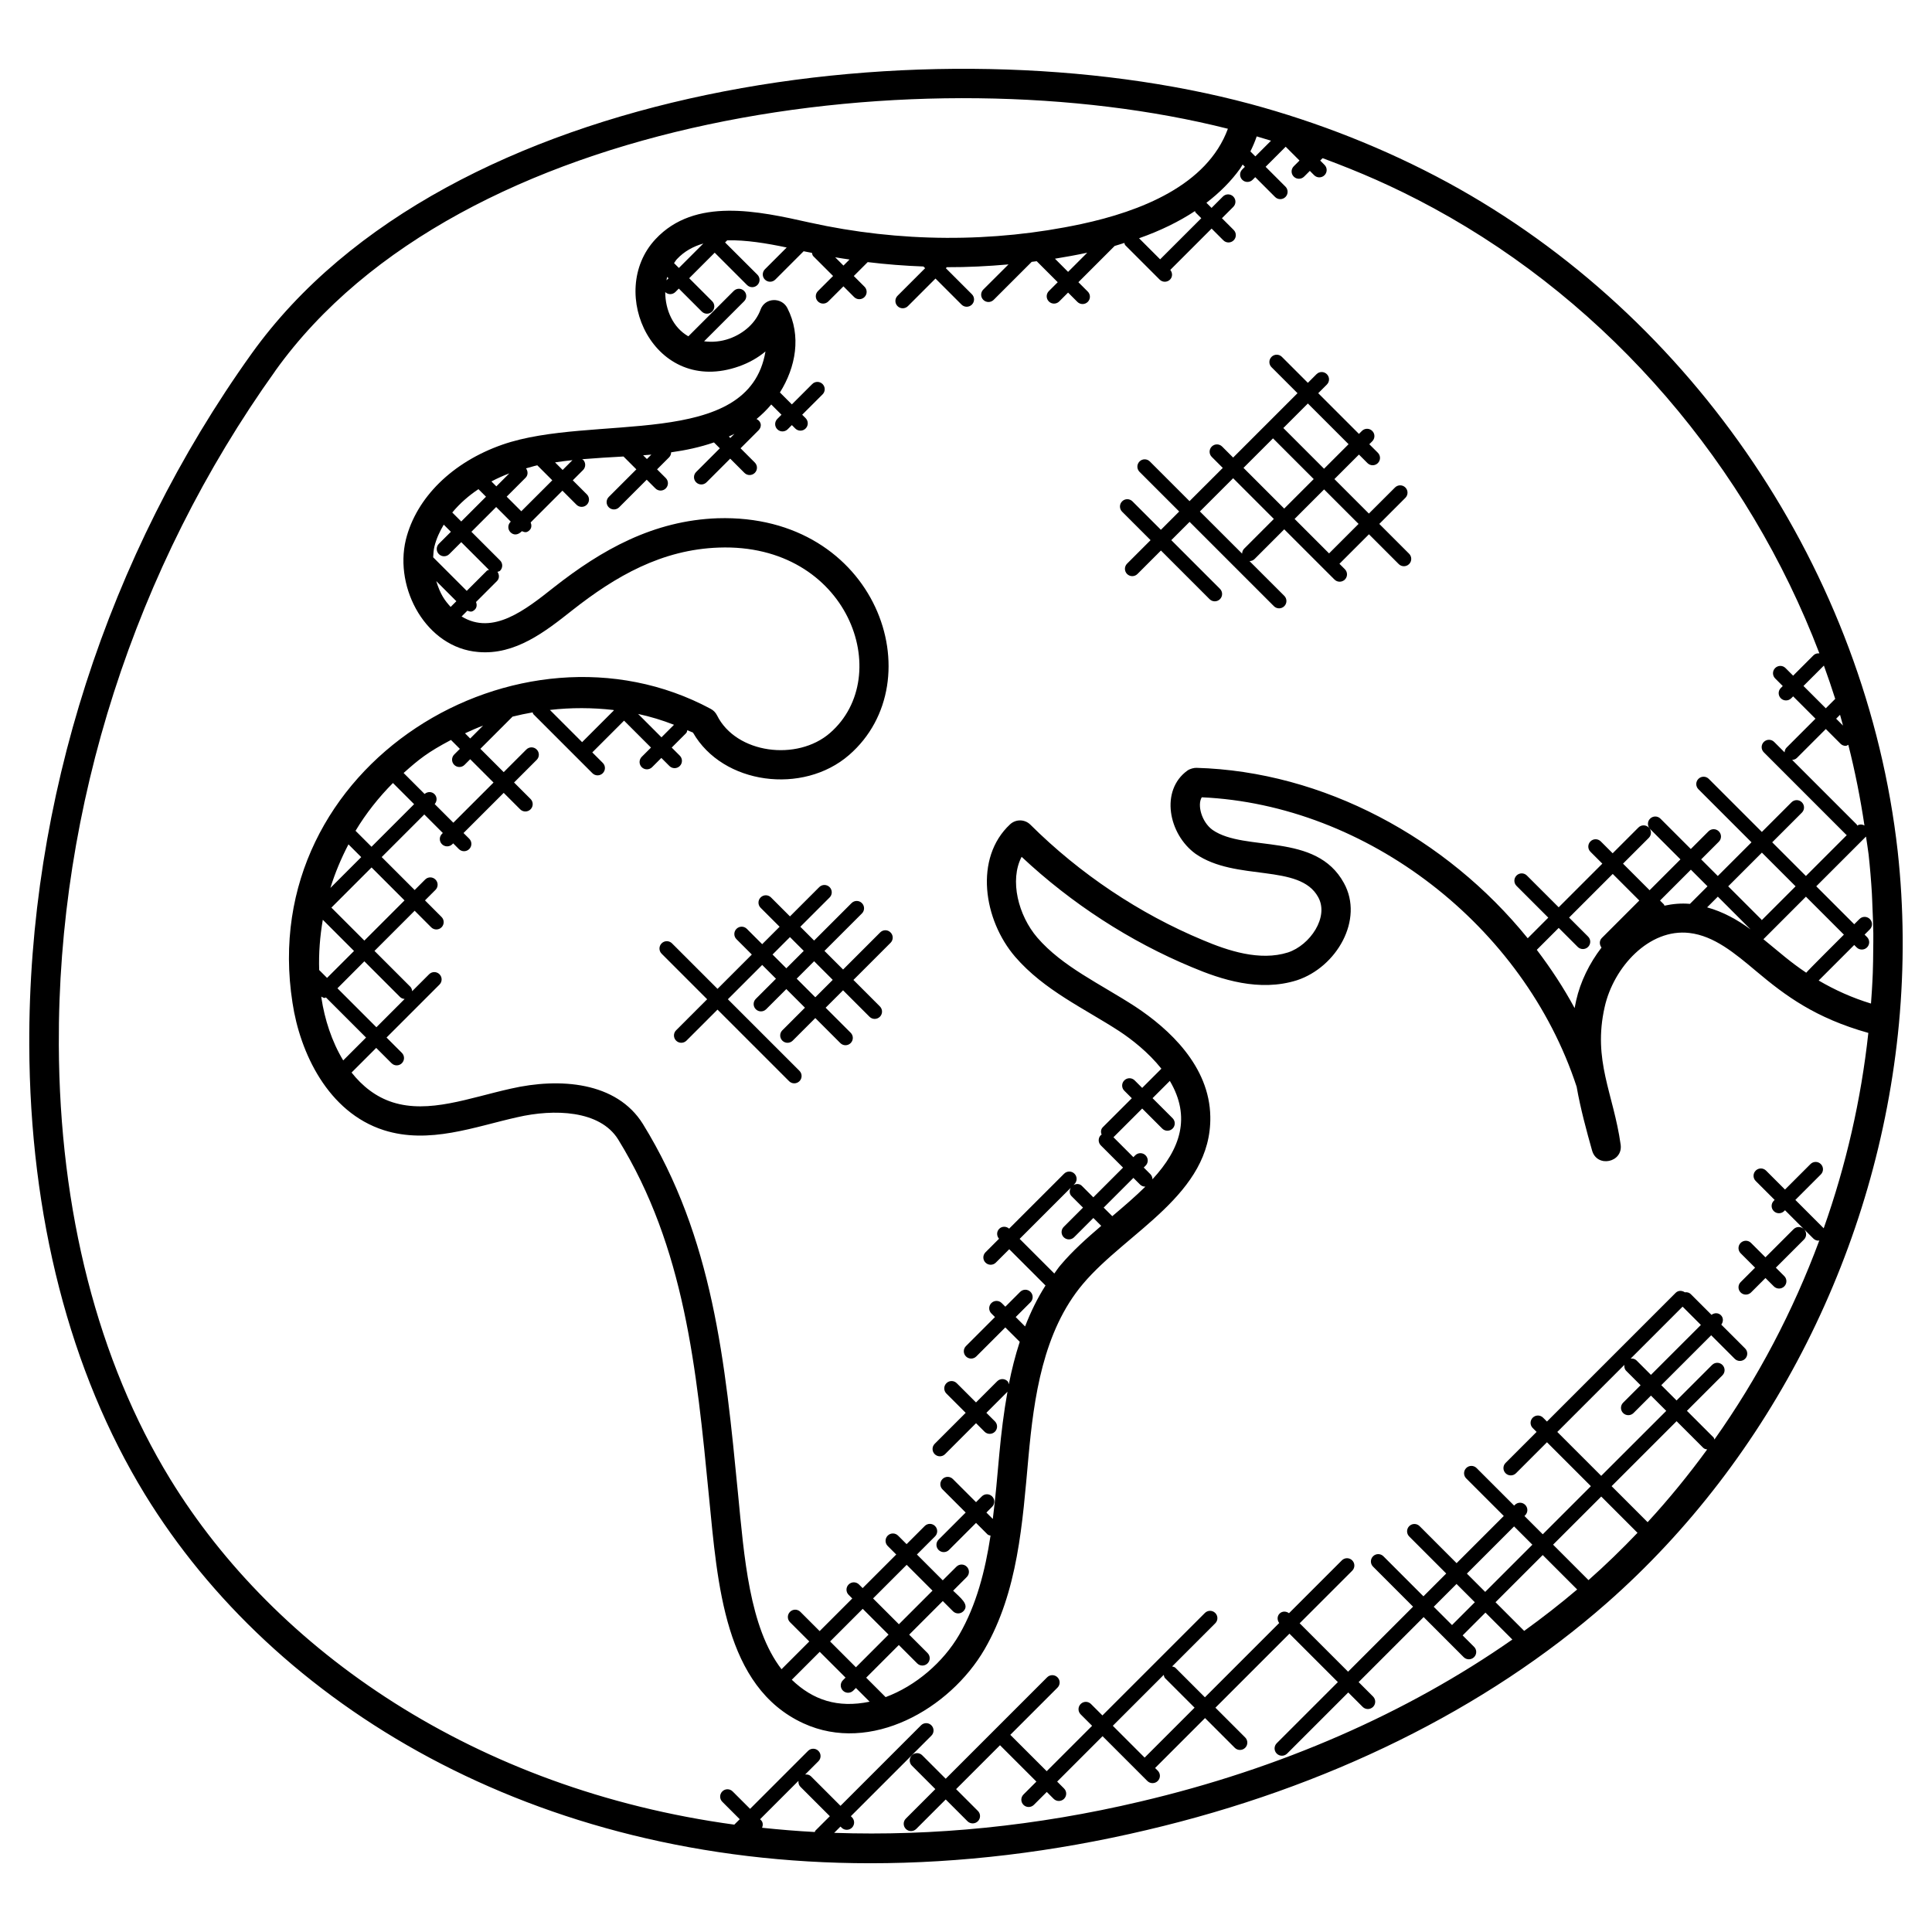 <?xml version="1.0" encoding="UTF-8"?>
<svg width="512pt" height="512pt" version="1.1" viewBox="0 0 512 512" xmlns="http://www.w3.org/2000/svg">
 <g>
  <path d="m230.62 493.78c23.84 0 48.477-2.934 73.285-8.805 47.723-11.203 89.895-32 121.93-60.168 43.621-38.344 71.828-94.301 77.406-153.53 1.426-15.281 1.32-30.648-0.332-45.684-8.285-73.797-53.977-141.71-119.23-177.22-16.82-9.121-34.488-16.004-52.277-20.812h-0.008c-83.219-22.355-212.96-6.152-264.75 66.203-38.23 53.441-59.137 118.51-58.887 183.23 0.172 45.375 10.773 86.512 30.625 118.99 34.211 55.816 102.91 97.793 192.24 97.793zm-18.516-20.277 7.812 7.812-3.824 3.816c-0.102 0.102-0.078 0.258-0.156 0.371-4.699-0.25-9.348-0.637-13.973-1.125 0.273-0.699 0.266-1.465-0.293-2.023l-0.242-0.242 10.172-10.172c-0.039 0.57 0.074 1.137 0.504 1.562zm167.85-47.695 6.043-6.043 4.848 4.848-6.043 6.043zm8.789-8.789 12.504-12.504 4.848 4.848-12.504 12.504zm20.094-4.918 9.129 9.129c-4.484 3.816-9.176 7.461-14.043 10.977l-7.594-7.602zm12.133 6.648-9.387-9.395 12.762-12.754 9.613 9.613c-4.16 4.352-8.473 8.555-12.988 12.535zm24.934-72.473 4.848 4.848-13.234 13.227-3.816-3.816c-0.434-0.434-1.008-0.551-1.566-0.488zm-14.949 17.008 3.816 3.816-4.625 4.625c-0.762 0.762-0.762 1.984 0 2.746 0.379 0.379 0.867 0.566 1.375 0.566 0.496 0 0.992-0.188 1.375-0.566l4.625-4.625 4.051 4.051-17.234 17.219-11.637-11.637 17.773-17.773c-0.062 0.566 0.047 1.141 0.48 1.578zm13.359 13.348 7.051 7.051c0.293 0.293 0.676 0.371 1.055 0.434-4.91 6.727-10.164 13.18-15.785 19.277l-9.543-9.543zm51.758-139.8c0.07 1.195 0.094 2.391 0.148 3.59 0.102 2.297 0.195 4.594 0.227 6.898 0.016 1.402-0.008 2.809-0.023 4.219-0.016 2.109-0.039 4.219-0.117 6.332-0.055 1.488-0.141 2.973-0.227 4.461-0.07 1.211-0.164 2.422-0.25 3.621-4.918-1.496-9.535-3.57-13.863-6.106l9.418-9.418 0.645 0.645c0.379 0.379 0.867 0.566 1.375 0.566 0.504 0 0.992-0.188 1.375-0.566 0.762-0.762 0.762-1.984 0-2.746l-0.645-0.645 1.387-1.387c0.762-0.762 0.762-1.984 0-2.746-0.762-0.762-1.984-0.762-2.746 0l-1.387 1.387-10.062-10.062 13.18-13.18v-0.008c0.219 1.582 0.504 3.156 0.691 4.746 0.379 3.453 0.664 6.922 0.875 10.398zm-78.375 28.305c-0.156 0.668-0.285 1.344-0.41 2.023-2.918-5.414-6.309-10.551-10.023-15.445l5.809-5.809 5.035 5.035c0.379 0.379 0.867 0.566 1.375 0.566 0.504 0 0.992-0.188 1.375-0.566 0.762-0.762 0.762-1.984 0-2.738l-5.035-5.035 11.566-11.566 7.043 7.043-9.93 9.93c-0.707 0.699-0.684 1.777-0.086 2.535-3.234 4.207-5.617 9.109-6.719 14.027zm23.398-25.125c-0.07-0.102-0.047-0.234-0.133-0.324l-1.039-1.039 8.176-8.176 4.406 4.406-4.656 4.656c-2.336-0.207-4.574 0.004-6.754 0.477zm14.148-2.391 8.68 8.68c-3.5-2.566-7.277-4.664-11.52-5.84zm8.969 8.883h0.008-0.008v0zm2.66-2.644c-0.039-0.047-0.023-0.109-0.062-0.156l-8.82-8.82 8.93-8.93 8.93 8.93zm11.715-6.231 10.062 10.062c-0.746 0.746-9.316 9.27-9.984 10.086-4.414-2.973-6.727-5.121-11.34-8.875zm4.762-61.246c1.062 2.926 2.062 5.863 3.004 8.828l-2.496 2.496-5.918-5.918zm4.281 13.043c0.277 0.945 0.52 1.902 0.785 2.856l-1.816-1.816zm0.125 7.672c0.379 0.379 0.867 0.566 1.375 0.566 0.25 0 0.457-0.188 0.691-0.285 1.793 7.051 3.203 14.195 4.281 21.402-0.613-0.371-1.312-0.371-1.926 0.008-0.062-0.086-0.039-0.203-0.117-0.285l-17.121-17.121c0.457-0.031 0.906-0.172 1.258-0.52l7.664-7.664zm-5.586-23.941c-0.559-0.062-1.125 0.062-1.559 0.488l-5.414 5.414-2.016-2.016c-0.762-0.762-1.984-0.762-2.746 0s-0.762 1.984 0 2.746l2.016 2.016-0.512 0.512c-0.762 0.762-0.762 1.984 0 2.738 0.379 0.379 0.867 0.566 1.375 0.566 0.496 0 0.992-0.188 1.375-0.566l0.512-0.512 5.918 5.918-7.664 7.664c-0.348 0.348-0.488 0.801-0.52 1.258l-2.762-2.762c-0.754-0.754-1.977-0.762-2.746 0-0.762 0.762-0.762 1.984 0 2.746l21.883 21.891c0.031 0.031 0.078 0.016 0.117 0.047l-10.844 10.844-8.93-8.93 7.859-7.859c0.762-0.762 0.762-1.984 0-2.746s-1.984-0.762-2.746 0l-7.859 7.859-14.066-14.066c-0.762-0.762-1.984-0.762-2.746 0-0.762 0.762-0.762 1.984 0 2.746l14.066 14.066-8.93 8.93-4.406-4.406 4.68-4.68c0.762-0.762 0.762-1.984 0-2.746-0.762-0.762-1.984-0.762-2.746 0l-4.68 4.68-8.043-8.043c-0.762-0.762-1.984-0.762-2.746 0s-0.762 1.984 0 2.746l8.043 8.043-8.176 8.176-7.043-7.043 6.828-6.828c0.762-0.762 0.762-1.984 0-2.746-0.762-0.762-1.984-0.762-2.746 0l-6.828 6.828-3.148-3.148c-0.762-0.762-1.984-0.762-2.738 0-0.762 0.762-0.762 1.984 0 2.746l3.148 3.148-11.566 11.566-8.426-8.418c-0.762-0.762-1.984-0.762-2.746 0-0.762 0.762-0.762 1.984 0 2.746l8.418 8.418-5.453 5.461c-21.559-26.617-54.156-44.219-87.816-45.164-0.629-0.008-1.684 0.234-2.375 0.73-7.246 5.231-5.059 16.84 2.188 22.07 10.668 7.387 27.562 2.445 32.48 11.473 2.926 5.258-2.156 12.723-8.012 14.652-7.5 2.367-15.949-0.48-22.488-3.242-16.84-6.996-32.668-17.586-45.777-30.621-1.473-1.465-3.84-1.512-5.375-0.094-9.598 8.922-7.051 25.352 1.344 35.109 7.703 8.922 18.457 13.754 27.594 19.711 3.273 2.156 7.711 5.602 11.156 9.945l-5.09 5.09-1.992-1.992c-0.762-0.762-1.984-0.762-2.746 0-0.762 0.762-0.762 1.984 0 2.738l1.992 1.992-7.695 7.688c-0.551 0.551-0.559 1.305-0.309 1.984-0.062 0.047-0.148 0.031-0.203 0.086-0.762 0.762-0.762 1.984 0 2.746l5.879 5.879-7.875 7.875-3.035-3.035c-0.613-0.613-1.488-0.598-2.219-0.219l0.258-0.258c0.762-0.762 0.762-1.984 0-2.746-0.762-0.762-1.984-0.762-2.746 0l-14.57 14.562c-0.762-0.668-1.91-0.684-2.629 0.047-0.73 0.73-0.715 1.871-0.047 2.629l-3.586 3.586c-0.762 0.762-0.762 1.984 0 2.738 0.754 0.754 1.977 0.762 2.738 0l3.555-3.547 9.613 9.613c-2.188 3.414-3.941 7.059-5.414 10.852l-2.488-2.488 3.926-3.926c0.762-0.762 0.762-1.984 0-2.746-0.762-0.762-1.984-0.762-2.746 0l-3.926 3.926-0.961-0.961c-0.762-0.762-1.984-0.762-2.746 0-0.762 0.762-0.762 1.984 0 2.746l0.961 0.961-7.688 7.688c-0.762 0.762-0.762 1.984 0 2.746 0.754 0.754 1.984 0.762 2.738 0l7.688-7.688 3.824 3.816c-1.188 3.66-2.141 7.418-2.894 11.258-0.094-0.277-0.109-0.582-0.332-0.809-0.762-0.762-1.984-0.762-2.746 0l-5.617 5.617-5.106-5.098c-0.762-0.762-1.984-0.762-2.738 0-0.762 0.762-0.762 1.984 0 2.746l5.106 5.106-8.207 8.207c-0.762 0.762-0.762 1.984 0 2.746 0.754 0.754 1.977 0.762 2.746 0l8.207-8.207 2.258 2.258c0.754 0.754 1.977 0.762 2.746 0 0.762-0.762 0.762-1.984 0-2.746l-2.266-2.258 5.594-5.594c-0.977 5.453-1.66 11.008-2.164 16.516-0.52 5.789-1 11.426-1.723 17.199l-1.699-1.699 1.52-1.527c0.762-0.762 0.762-1.984 0-2.746-0.762-0.762-1.984-0.762-2.738 0l-1.527 1.527-6.144-6.137c-0.762-0.762-1.984-0.762-2.746 0-0.762 0.762-0.762 1.984 0 2.746l6.144 6.137-7.176 7.176c-0.762 0.762-0.762 1.984 0 2.746 0.754 0.754 1.977 0.762 2.746 0l7.176-7.176 3.035 3.035c0.227 0.227 0.527 0.25 0.809 0.332-1.426 9.332-3.731 18.363-8.301 26.273-4.258 7.316-11.52 13.559-19.504 16.531l-5.152-5.152 8.648-8.656 4.871 4.871c0.754 0.754 1.977 0.762 2.746 0 0.762-0.762 0.762-1.984 0-2.746l-4.871-4.871 8.906-8.906 2.707 2.707c0.754 0.754 1.977 0.762 2.746 0 1.777-1.777-0.906-3.652-2.707-5.453l3.613-3.621c0.762-0.762 0.762-1.984 0-2.738-0.762-0.762-1.984-0.762-2.746 0l-3.621 3.613-6.844-6.844 4.801-4.801c0.762-0.762 0.762-1.984 0-2.746s-1.984-0.762-2.738 0l-4.801 4.801-2.258-2.258c-0.762-0.762-1.984-0.762-2.746 0-0.762 0.762-0.762 1.984 0 2.746l2.258 2.258-8.906 8.906-0.961-0.961c-0.762-0.762-1.984-0.762-2.746 0-0.762 0.762-0.762 1.984 0 2.746l0.961 0.961-8.648 8.648-5.106-5.106c-0.762-0.762-1.984-0.762-2.746 0-0.762 0.762-0.762 1.984 0 2.746l5.106 5.106-7.356 7.356c-8.535-11.086-9.906-29.875-11.527-46.5-3.398-34.879-6.609-67.832-25.211-98-6.973-11.188-22.031-12.328-35.012-9.355-11.055 2.461-21.699 6.672-31.316 3.613-4.461-1.426-8.035-4.297-10.875-7.883l6.531-6.531 4.059 4.059c0.754 0.754 1.977 0.762 2.738 0 0.762-0.762 0.762-1.984 0-2.746l-4.059-4.059 14.027-14.027c0.762-0.762 0.762-1.984 0-2.746-0.762-0.762-1.984-0.762-2.746 0l-4.492 4.492c-0.047-0.426-0.164-0.859-0.496-1.188l-9.488-9.488 10.645-10.645 4.383 4.391c0.754 0.754 1.977 0.762 2.738 0 0.762-0.762 0.762-1.984 0-2.746l-4.383-4.391 2.777-2.777c0.762-0.762 0.762-1.984 0-2.746-0.762-0.762-1.984-0.762-2.738 0l-2.777 2.777-8.734-8.734 11.289-11.289 4.91 4.91-0.227 0.227c-0.762 0.762-0.762 1.984 0 2.746 0.762 0.754 1.984 0.762 2.746 0l0.227-0.227 1.504 1.512c0.754 0.754 1.977 0.762 2.746 0 0.762-0.762 0.762-1.984 0-2.746l-1.512-1.504 10.652-10.645 4.367 4.367c0.754 0.754 1.977 0.762 2.746 0 0.762-0.762 0.762-1.984 0-2.746l-4.367-4.367 5.996-5.996c0.762-0.762 0.762-1.984 0-2.746-0.762-0.762-1.984-0.762-2.746 0l-5.996 5.996-6.184-6.184 8.527-8.527c1.77-0.441 3.539-0.809 5.328-1.125 0.086 0.164 0.07 0.363 0.211 0.496l15.625 15.625c0.754 0.754 1.977 0.762 2.746 0 0.762-0.762 0.762-1.984 0-2.738l-2.777-2.777 8.418-8.418 7.137 7.137-2.453 2.453c-0.762 0.762-0.762 1.984 0 2.746 0.754 0.754 1.977 0.762 2.746 0l2.453-2.453 2.141 2.141c0.754 0.754 1.977 0.762 2.746 0 0.762-0.762 0.762-1.984 0-2.746l-2.141-2.141 3.816-3.816c0.219-0.219 0.227-0.504 0.316-0.777 0.488 0.234 1.023 0.379 1.504 0.621 7.906 13.801 29.16 16.539 41.363 5.949 22.668-19.68 7.41-64.016-34.793-62.75-17.051 0.59-30.789 8.371-43.434 18.309-7.555 5.981-16.152 12.809-24.453 7.719l1.527-1.527c0.699 0.258 1.203 0.48 1.992-0.309 0.551-0.551 0.559-1.312 0.309-2l5.547-5.547c0.676-0.676 0.652-1.684 0.125-2.445 0.234-0.094 0.504-0.094 0.691-0.285 0.762-0.762 0.762-1.984 0-2.738l-7.594-7.594 6.562-6.562 3.871 3.871-0.078 0.078c-0.762 0.762-0.762 1.984 0 2.746 0.746 0.746 1.863 0.883 3.027-0.285 0.715 0.277 1.242 0.512 2.039-0.285 0.566-0.566 0.566-1.344 0.285-2.039l8.418-8.418 3.723 3.723c0.754 0.754 1.977 0.762 2.746 0 0.762-0.762 0.762-1.984 0-2.746l-3.723-3.723 2.715-2.715c0.762-0.762 0.762-1.984 0-2.746-0.078-0.078-0.203-0.055-0.293-0.125 4.25-0.348 7.004-0.496 11.016-0.723l3.406 3.406-7.309 7.309c-0.762 0.762-0.762 1.984 0 2.746 0.754 0.754 1.977 0.762 2.746 0l7.309-7.309 2.305 2.305c0.77 0.77 1.992 0.754 2.746 0 0.762-0.762 0.762-1.984 0-2.746l-2.305-2.305 3.164-3.164c0.371-0.371 0.559-0.859 0.559-1.352 3.863-0.535 7.68-1.352 11.348-2.621l1.559 1.559-6.277 6.277c-0.762 0.762-0.762 1.984 0 2.738 0.754 0.754 1.977 0.762 2.746 0l6.277-6.277 3.777 3.777c0.77 0.77 1.992 0.746 2.746 0 0.762-0.762 0.762-1.984 0-2.746l-3.777-3.777 4.777-4.777c0.809-0.809 0.93-2.219-0.543-2.973 1.395-1.156 2.715-2.43 3.902-3.856l2.715 2.715-1.109 1.109c-0.762 0.762-0.762 1.984 0 2.746 0.77 0.77 1.992 0.746 2.746 0l1.109-1.109 0.906 0.906c0.77 0.77 1.992 0.746 2.738 0 0.762-0.762 0.762-1.984 0-2.746l-0.906-0.906 5.398-5.391c0.762-0.762 0.762-1.984 0-2.738-0.762-0.762-1.984-0.762-2.738 0l-5.398 5.391-3.164-3.164c4.195-6.68 5.758-14.996 1.961-22.387-1.488-2.887-5.918-2.84-7.098 0.449-1.234 3.406-4.336 6.285-8.277 7.68-2.234 0.793-4.531 0.977-6.68 0.699l10.605-10.605c0.762-0.762 0.762-1.984 0-2.746s-1.984-0.762-2.746 0l-12.031 12.031c-4.051-2.305-6.106-6.957-6.129-11.723 0.371 0.348 0.836 0.543 1.32 0.543 0.488 0 0.992-0.188 1.375-0.566l0.906-0.906 6.09 6.09c0.77 0.77 1.992 0.746 2.746 0 0.762-0.762 0.762-1.984 0-2.746l-6.09-6.09 6.766-6.766 8.57 8.57c0.754 0.754 1.977 0.762 2.746 0 0.762-0.762 0.762-1.984 0-2.738l-8.566-8.543 0.566-0.566c4.934-0.117 10.355 0.762 15.762 1.902l-5.766 5.766c-0.762 0.762-0.762 1.984 0 2.738 0.754 0.754 1.977 0.762 2.746 0l7.516-7.516c0.078 0.016 0.164 0.039 0.25 0.055 0.645 0.141 1.297 0.242 1.945 0.379 0.086 0.309 0.125 0.645 0.363 0.883l5.242 5.242-4.012 4.004c-0.762 0.762-0.762 1.984 0 2.746 0.77 0.77 1.992 0.746 2.746 0l4.012-4.004 2.832 2.84c0.77 0.77 1.992 0.746 2.746 0 0.762-0.762 0.762-1.984 0-2.746l-2.832-2.832 3.684-3.684c4.902 0.598 9.836 0.977 14.77 1.164l0.449 0.449-7.309 7.309c-0.762 0.762-0.762 1.984 0 2.746 0.754 0.754 1.977 0.762 2.746 0l7.309-7.309 6.902 6.902c0.754 0.754 1.977 0.762 2.746 0 0.762-0.762 0.762-1.984 0-2.746l-6.902-6.902 0.266-0.266c5.461 0.023 10.914-0.258 16.336-0.738l-6.676 6.656c-0.762 0.762-0.762 1.984 0 2.738 0.754 0.754 1.977 0.762 2.746 0l10.078-10.07c0.441-0.055 0.883-0.117 1.328-0.172l5.57 5.57-2.352 2.352c-0.762 0.762-0.762 1.984 0 2.746 0.754 0.754 1.977 0.762 2.746 0l2.352-2.352 2.469 2.469c0.754 0.754 1.977 0.762 2.746 0 0.762-0.762 0.762-1.984 0-2.738l-2.481-2.484 9.605-9.605c0.891-0.25 1.707-0.535 2.566-0.801 0.094 0.203 0.086 0.441 0.258 0.613l9.105 9.105c0.754 0.754 1.977 0.762 2.746 0 0.715-0.715 0.691-1.809 0.07-2.566l10.953-10.953 3.109 3.109c0.754 0.754 1.977 0.762 2.738 0 0.762-0.762 0.762-1.984 0-2.746l-3.109-3.109 3.004-3.004c0.762-0.762 0.762-1.984 0-2.746s-1.984-0.762-2.746 0l-3.012 3.016-1.359-1.359c3.523-2.707 6.539-5.711 8.961-9.094 0.234-0.324 0.41-0.707 0.637-1.039l0.598 0.598-0.699 0.699c-0.762 0.762-0.762 1.984 0 2.746 0.77 0.77 1.992 0.746 2.746 0l0.699-0.699 5.258 5.258c0.754 0.754 1.977 0.762 2.746 0 0.762-0.762 0.762-1.984 0-2.746l-5.258-5.258 5.32-5.32 3.66 3.66-1.523 1.523c-0.762 0.762-0.762 1.984 0 2.738 0.754 0.754 1.977 0.762 2.746 0l1.52-1.52 1.141 1.148c0.77 0.77 1.992 0.746 2.746 0 0.762-0.762 0.762-1.984 0-2.738l-1.141-1.148 0.629-0.629c0.242 0.086 0.48 0.172 0.723 0.266 8.789 3.305 17.664 6.988 28.75 13.008 46.883 25.516 83.289 68.359 102.19 117.97zm-202.77 164.34-9.184-9.184 13.535-13.535c-0.379 0.73-0.395 1.605 0.219 2.219l3.035 3.035-5.106 5.106c-0.762 0.762-0.762 1.984 0 2.746 0.754 0.754 1.977 0.762 2.746 0l5.106-5.106 2.086 2.086c-3.809 3.266-7.602 6.633-10.773 10.402-0.617 0.703-1.105 1.488-1.664 2.231zm15.367-15.195-2.281-2.273 7.875-7.875 1.754 1.754c0.379 0.379 0.867 0.566 1.375 0.566 0.023 0 0.047-0.031 0.078-0.031-2.688 2.652-5.699 5.238-8.801 7.859zm10.648-9.781c0-0.488-0.188-0.984-0.559-1.359l-1.754-1.754 0.488-0.488c0.762-0.762 0.762-1.984 0-2.746-0.762-0.762-1.984-0.762-2.746 0l-0.488 0.488-5.281-5.281 7.617-7.609 5.312 5.312c0.754 0.754 1.977 0.762 2.746 0 0.762-0.762 0.762-1.984 0-2.746l-5.312-5.312 4.578-4.578c5.648 9.551 2.856 18.012-4.602 26.074zm-69.941 120.67-8.648 8.656-6.844-6.844 8.648-8.648zm-4.102-9.59 8.906-8.906 6.844 6.844-8.906 8.906zm-7.293 20.984-0.699 0.699c-0.762 0.762-0.762 1.984 0 2.746 0.754 0.754 1.977 0.762 2.746 0l0.699-0.699 3.637 3.637c-8.473 1.762-15.035-0.441-20.629-5.816l7.402-7.402zm-104.57-248.49 2.359 2.359-1.496 1.496c-0.762 0.762-0.762 1.984 0 2.746 0.754 0.754 1.977 0.762 2.738 0l1.496-1.496 6.184 6.184-10.652 10.645-4.941-4.941c0.668-0.762 0.676-1.902-0.047-2.629-0.73-0.73-1.863-0.715-2.629-0.047l-5.562-5.562c4.106-3.66 6.332-5.465 12.551-8.754zm3.727-1.762c1.574-0.723 3.156-1.434 4.785-2.039l-3.414 3.414zm-19.102 13.172 5.609 5.609-11.289 11.289-4.234-4.234c2.769-4.613 6.129-8.848 9.914-12.664zm-11.789 16.258 3.383 3.383-8.168 8.168c1.23-3.992 2.852-7.84 4.785-11.551zm-5.672 35.391-2.086-2.086c-0.148-4.469 0.203-8.922 0.961-13.32l8.27 8.27zm9.883-4.398 9.488 9.488c0.324 0.324 0.762 0.449 1.188 0.496l-7.484 7.492-10.324-10.324zm-8.734-14.227 10.645-10.645 8.734 8.734-10.645 10.645zm-1.785 23.941c0.125 0 0.211-0.117 0.332-0.141l10.637 10.637-6.051 6.051c-3.07-5.051-4.934-11-5.758-16.445-0.023-0.156-0.016-0.309-0.039-0.465 0.281 0.16 0.555 0.363 0.879 0.363zm76.543-76.312 0.102 0.102-8.418 8.418-8.535-8.535c5.652-0.652 11.305-0.621 16.852 0.016zm6.531 1.047c3.281 0.707 6.445 1.676 9.504 2.871l-3.32 3.32zm-26.723-65.895 3.973 3.973-8.215 8.207-3.871-3.871 5.012-5.012c0.684-0.684 0.66-1.723 0.109-2.484 1.008-0.254 1.977-0.594 2.992-0.812zm4.707-0.773c1.527-0.227 3.055-0.434 4.609-0.59l-2.598 2.598zm-15.559 6.352-1.305-1.305c1.59-0.836 3.18-1.551 4.738-2.133zm-4.742 0.746 2 2-6.562 6.562-2.375-2.375c1.996-2.41 4.371-4.481 6.938-6.188zm-9.199 9.402 1.895 1.895-3.18 3.172c-0.762 0.762-0.762 1.984 0 2.746 0.754 0.754 1.977 0.762 2.746 0l3.18-3.172 7.348 7.348c-0.188 0.094-0.41 0.078-0.566 0.234l-5.328 5.328-8.898-8.898c0.055-0.953 0.109-1.91 0.324-2.824 0.516-2.106 1.41-4.019 2.481-5.828zm3.344 20.293-1.512 1.512c-1.574-1.723-2.715-3.273-3.816-6.844zm49.5-38.672c0.723-0.055 1.441-0.117 2.172-0.18l-1.172 1.172zm22.715-4.981c0.496-0.234 0.992-0.441 1.48-0.699l-1.094 1.094zm-16.352-42.293 0.363 0.363-0.535 0.535c0.062-0.293 0.086-0.613 0.172-0.898zm1.828-3.652c0.258-0.348 0.465-0.746 0.762-1.055 1.93-2.07 4.32-3.367 6.996-4.141l-6.477 6.477zm42.699-1.547c1.266 0.219 2.527 0.402 3.801 0.59l-1.605 1.605zm95.348-12.246c0.078 0.117 0.055 0.273 0.156 0.371l1.52 1.52-10.906 10.898-5.586-5.586c5.672-2 10.574-4.41 14.816-7.203zm-37.105 12.621c2.871-0.465 5.727-0.984 8.562-1.59l-5.082 5.082zm57.262-31.273-4.156 4.156-1.312-1.312c0.625-1.266 1.199-2.586 1.672-3.984 1.273 0.367 2.531 0.754 3.797 1.141zm-263.88 60.984c48.996-68.445 172.79-84.246 252.45-64.148-5.516 15.035-23.258 21.906-38.844 25.25-23.383 5.004-48.152 4.894-72.035-0.402-13.52-3.019-30.387-6.781-40.82 4.422-13.133 14.051-0.355 41.695 22.172 33.684 2.621-0.93 4.988-2.273 6.981-3.934-4.445 26.328-45.816 16.352-69.711 24.691-13.258 4.625-22.824 14.043-25.594 25.195-3.133 13.047 5.5 28.656 19.168 29.758 9.828 0.883 17.859-5.461 24.902-11.031 11.566-9.113 23.793-16.113 38.867-16.641 34.352-1.234 46.871 34.016 29.457 49.145-8.656 7.523-24.863 5.523-29.938-4.699-0.363-0.723-0.93-1.312-1.645-1.691-50.641-27.238-120.74 14.691-110.85 77.887 1.984 13.211 9.387 29.012 24.203 33.754 12.016 3.816 24.062-0.922 35.383-3.438 9.734-2.25 21.867-1.871 26.703 5.871 17.648 28.625 20.773 60.703 24.078 94.664 2.297 23.234 4.082 50.473 25.043 60.098 17.812 8.191 38.773-3.793 47.98-19.602 8.883-15.359 10.039-33.297 11.652-51.066 1.426-15.555 3.832-33.211 14.422-45.77 11.598-13.793 34.125-23.73 33.762-44.344-0.203-13.398-10.906-23.242-19.867-29.152-9.348-6.074-19.301-10.566-25.973-18.285-5.035-5.848-7.418-15.195-4.164-21.418 13.172 12.352 28.688 22.418 45.102 29.238 7.75 3.273 17.898 6.625 27.879 3.469 10.48-3.461 17.805-16.059 12.426-25.77-7.426-13.59-26.176-8.09-34.801-14.066-2.941-2.125-4.106-6.664-2.863-8.648 43.754 1.977 85.34 33.992 99.344 76.699 1.039 5.918 2.644 11.754 4.09 16.902 1.312 4.68 8.254 3.172 7.57-1.582-1.902-13.551-7.461-22.211-4.227-36.461 2.344-10.504 11.746-20.867 22.465-19.602 6.531 0.77 11.977 5.328 17.742 10.172 7.758 6.523 15.664 12.383 29.664 16.312-1.926 17.734-5.926 35.125-11.832 51.789-0.008-0.008-0.008-0.023-0.016-0.031l-7.492-7.5 6.75-6.75c0.762-0.762 0.762-1.984 0-2.746-0.762-0.762-1.984-0.762-2.746 0l-6.75 6.75-5.019-5.019c-0.762-0.762-1.984-0.762-2.746 0-0.762 0.762-0.762 1.984 0 2.746l5.019 5.019-0.227 0.227c-0.762 0.762-0.762 1.984 0 2.738 0.379 0.379 0.867 0.566 1.375 0.566 0.496 0 0.992-0.188 1.375-0.566l0.227-0.227 5.012 5.012c-0.762-0.754-1.977-0.754-2.738 0l-7.461 7.461-3.824-3.816c-0.762-0.77-1.984-0.754-2.746 0-0.762 0.762-0.762 1.984 0 2.746l3.824 3.816-3.824 3.824c-0.762 0.762-0.762 1.984 0 2.746 0.379 0.379 0.867 0.566 1.375 0.566 0.496 0 0.992-0.188 1.375-0.566l3.824-3.824 2.227 2.219c0.379 0.379 0.875 0.566 1.375 0.566 0.496 0 0.992-0.188 1.375-0.566 0.762-0.762 0.762-1.984 0-2.738l-2.227-2.227 7.461-7.461c0.754-0.754 0.754-1.977 0-2.738l2.477 2.477c0.379 0.379 0.867 0.566 1.375 0.566 0.078 0 0.141-0.078 0.219-0.086-6.973 18.797-16.328 36.594-27.812 52.789-0.094-0.188-0.078-0.402-0.234-0.559l-7.051-7.051 9.41-9.41c0.762-0.762 0.762-1.984 0-2.746-0.762-0.762-1.984-0.762-2.746 0l-9.41 9.41-4.051-4.051 13.227-13.227 6.238 6.238c0.379 0.379 0.867 0.566 1.375 0.566 0.496 0 0.992-0.188 1.375-0.566 0.762-0.762 0.762-1.984 0-2.746l-6.309-6.309c0.566-0.762 0.59-1.809-0.102-2.496-0.691-0.691-1.746-0.668-2.496-0.102l-5.492-5.492c-0.434-0.434-1.008-0.551-1.574-0.48-0.754-0.512-1.746-0.535-2.422 0.133l-34.117 34.117-1.023-1.023c-0.762-0.762-1.984-0.762-2.746 0s-0.762 1.984 0 2.746l1.023 1.023-8.215 8.215c-0.762 0.762-0.762 1.984 0 2.746 0.379 0.379 0.867 0.566 1.375 0.566 0.496 0 0.992-0.188 1.375-0.566l8.215-8.215 11.637 11.637-12.754 12.754-4.848-4.848 0.195-0.203c0.762-0.762 0.762-1.984 0-2.746-0.762-0.762-1.984-0.762-2.738 0l-0.195 0.195-9.953-9.953c-0.762-0.762-1.984-0.762-2.746 0-0.762 0.762-0.762 1.984 0 2.746l9.953 9.953-12.504 12.504-9.805-9.812c-0.754-0.754-1.977-0.762-2.746 0-0.762 0.762-0.762 1.984 0 2.746l9.805 9.812-6.043 6.043-10.605-10.613c-0.762-0.762-1.984-0.762-2.746 0-0.762 0.762-0.762 1.984 0 2.746l10.605 10.613-17.223 17.23-12.832-12.832 13.926-13.926c0.762-0.762 0.762-1.984 0-2.746s-1.984-0.762-2.746 0l-14.004 14.004c-0.762-0.566-1.809-0.59-2.496 0.102-0.691 0.691-0.668 1.738-0.102 2.496l-19.688 19.688-7.812-7.812c-0.242-0.25-0.574-0.277-0.883-0.363l11.434-11.434c0.762-0.762 0.762-1.984 0-2.738-0.762-0.762-1.984-0.762-2.746 0l-27.152 27.152-3.027-3.027c-0.762-0.762-1.984-0.762-2.738 0-0.762 0.762-0.762 1.984 0 2.746l3.027 3.027-12.031 12.031-9.645-9.637 12.504-12.504c0.762-0.762 0.762-1.984 0-2.738-0.762-0.762-1.984-0.762-2.746 0l-26.879 26.879-6.215-6.215c-0.762-0.762-1.984-0.762-2.746 0-0.762 0.762-0.762 1.984 0 2.746l6.215 6.215-7.812 7.812c-0.762 0.762-0.762 1.984 0 2.746 0.379 0.379 0.867 0.566 1.375 0.566 0.496 0 0.992-0.188 1.375-0.566l7.812-7.812 5.773 5.773c0.379 0.379 0.867 0.566 1.375 0.566 0.504 0 0.992-0.188 1.375-0.566 0.762-0.762 0.762-1.984 0-2.738l-5.773-5.773 11.637-11.637 9.645 9.637-3.422 3.422c-0.762 0.762-0.762 1.984 0 2.746 0.379 0.379 0.867 0.566 1.375 0.566 0.496 0 0.992-0.195 1.375-0.566l3.422-3.422 1.824 1.824c0.379 0.379 0.867 0.566 1.375 0.566 0.496 0 0.992-0.188 1.375-0.566 0.762-0.762 0.762-1.984 0-2.746l-1.824-1.824 12.031-12.031 11.875 11.875c0.379 0.379 0.867 0.566 1.375 0.566 0.496 0 0.992-0.188 1.375-0.566 0.762-0.762 0.762-1.984 0-2.746l-0.699-0.699 13.234-13.234 7.883 7.883c0.379 0.379 0.867 0.566 1.375 0.566 0.504 0 0.992-0.188 1.375-0.566 0.762-0.762 0.762-1.984 0-2.746l-7.883-7.883 19.617-19.617 12.832 12.832-16.199 16.199c-0.762 0.762-0.762 1.984 0 2.746 0.379 0.379 0.867 0.566 1.375 0.566 0.496 0 0.992-0.188 1.375-0.566l16.199-16.199 3.824 3.824c0.379 0.379 0.867 0.566 1.375 0.566 0.496 0 0.992-0.195 1.375-0.566 0.762-0.762 0.762-1.984 0-2.746l-3.824-3.824 17.23-17.23 10.613 10.621c0.379 0.379 0.867 0.566 1.375 0.566 0.488 0 0.992-0.188 1.375-0.566 0.762-0.762 0.762-1.984 0-2.738l-3.027-3.027 6.043-6.043 7.129 7.137c-27.879 19.48-61.434 34.219-98.59 42.938-27.609 6.531-54.914 9.199-81.129 8.293l1.668-1.668 0.293 0.293c0.379 0.379 0.867 0.566 1.375 0.566 0.496 0 0.992-0.188 1.375-0.566 0.762-0.762 0.762-1.984 0-2.746l-0.293-0.293 21.34-21.34c0.762-0.762 0.762-1.984 0-2.746-0.762-0.762-1.984-0.762-2.746 0l-21.34 21.34-7.812-7.812c-0.434-0.434-0.992-0.551-1.559-0.488l3.516-3.516c0.762-0.762 0.762-1.984 0-2.746-0.762-0.762-1.984-0.762-2.746 0l-15.359 15.359-4.625-4.617c-0.762-0.762-1.984-0.762-2.738 0-0.762 0.762-0.762 1.984 0 2.746l4.617 4.617-1.441 1.441c-68.715-9.355-121.67-46.164-149.51-91.617-19.121-31.262-29.316-71.02-29.496-114.98-0.301-63.105 20.094-126.56 57.379-178.68zm221.95 359.08 13.492-13.492c0.086 0.309 0.125 0.645 0.363 0.883l7.812 7.812-13.234 13.234z"/>
  <path d="m362.77 136.1-9.137-9.137 6.5-6.5 2.266 2.266c0.754 0.754 1.977 0.762 2.746 0 0.762-0.762 0.762-1.984 0-2.746l-2.266-2.258 0.785-0.785c0.762-0.762 0.762-1.984 0-2.738-0.762-0.762-1.984-0.762-2.746 0l-0.785 0.785-10.789-10.789 2.289-2.289c0.762-0.762 0.762-1.984 0-2.746-0.762-0.762-1.984-0.762-2.746 0l-2.289 2.289-6.883-6.883c-0.762-0.762-1.984-0.762-2.746 0-0.762 0.762-0.762 1.984 0 2.746l6.883 6.883-17.059 17.059-2.918-2.918c-0.762-0.762-1.984-0.762-2.746 0-0.762 0.762-0.762 1.984 0 2.746l2.918 2.918-8.812 8.805-10.512-10.512c-0.762-0.762-1.984-0.762-2.738 0-0.762 0.762-0.762 1.984 0 2.746l10.512 10.512-4.848 4.848-7.539-7.539c-0.762-0.762-1.984-0.762-2.738 0-0.762 0.762-0.762 1.984 0 2.746l7.539 7.539-6.223 6.223c-0.762 0.762-0.762 1.984 0 2.746 0.754 0.754 1.977 0.762 2.746 0l6.223-6.223 12.895 12.895c0.754 0.754 1.977 0.762 2.746 0 0.762-0.762 0.762-1.984 0-2.746l-12.895-12.895 4.848-4.848 22.348 22.348c0.754 0.754 1.977 0.762 2.746 0 0.762-0.762 0.762-1.984 0-2.746l-9.207-9.199c0.48-0.016 0.961-0.188 1.328-0.551l7.867-7.875 10.504 10.504v0.008h0.008l2.809 2.801c0.754 0.754 1.977 0.762 2.746 0 0.762-0.762 0.762-1.984 0-2.746l-1.434-1.434 7.82-7.82 7.891 7.898c0.754 0.754 1.977 0.762 2.746 0 0.762-0.762 0.762-1.984 0-2.746l-7.898-7.898 6.91-6.91c0.762-0.762 0.762-1.984 0-2.746-0.762-0.762-1.984-0.762-2.746 0zm-5.383-18.383-6.5 6.5-10.789-10.789 6.5-6.5zm-20.027-1.547 10.789 10.789-7.82 7.82-10.789-10.789zm-7.637 29.223c-0.363 0.363-0.535 0.844-0.551 1.328l-11.188-11.18 8.812-8.805 10.789 10.789zm22.492 1.266-9.137-9.137 7.82-7.82 9.137 9.137z"/>
  <path d="m233.27 247.09-9.844 9.844-4.934-4.934 9.922-9.922c0.762-0.762 0.762-1.984 0-2.746-0.762-0.762-1.984-0.762-2.746 0l-9.922 9.922-3.652-3.652 7.758-7.758c0.762-0.762 0.762-1.984 0-2.746-0.762-0.762-1.984-0.762-2.746 0l-7.758 7.758-5.027-5.027c-0.762-0.762-1.984-0.762-2.746 0s-0.762 1.984 0 2.746l5.027 5.027-4.617 4.617-4.066-4.066c-0.762-0.762-1.984-0.762-2.746 0s-0.762 1.984 0 2.746l4.066 4.066-9.094 9.094-12.062-12.062c-0.762-0.762-1.984-0.762-2.746 0-0.762 0.762-0.762 1.984 0 2.746l12.062 12.07-8.223 8.223c-0.762 0.762-0.762 1.984 0 2.746 0.754 0.754 1.977 0.762 2.746 0l8.223-8.223 18.969 18.969c0.754 0.754 1.977 0.762 2.746 0 0.762-0.762 0.762-1.984 0-2.746l-18.969-18.969 9.094-9.094 3.652 3.652-5.344 5.344c-0.762 0.762-0.762 1.984 0 2.746 0.754 0.754 1.977 0.762 2.746 0l5.344-5.344 4.934 4.934-5.988 5.988c-0.762 0.762-0.762 1.984 0 2.746 0.754 0.754 1.977 0.762 2.746 0l5.988-5.988 6.633 6.633c0.754 0.754 1.977 0.762 2.738 0 0.762-0.762 0.762-1.984 0-2.738l-6.633-6.633 4.617-4.617 7.012 7.012c0.754 0.754 1.977 0.762 2.746 0 0.762-0.762 0.762-1.984 0-2.746l-7.012-7.012 9.844-9.844c0.762-0.762 0.762-1.984 0-2.738-0.75-0.781-1.977-0.781-2.738-0.023zm-28.539 5.867 4.617-4.617 3.652 3.652-4.617 4.617zm11.332 11.332-4.934-4.934 4.617-4.617 4.934 4.934z"/>
 </g>
</svg>

